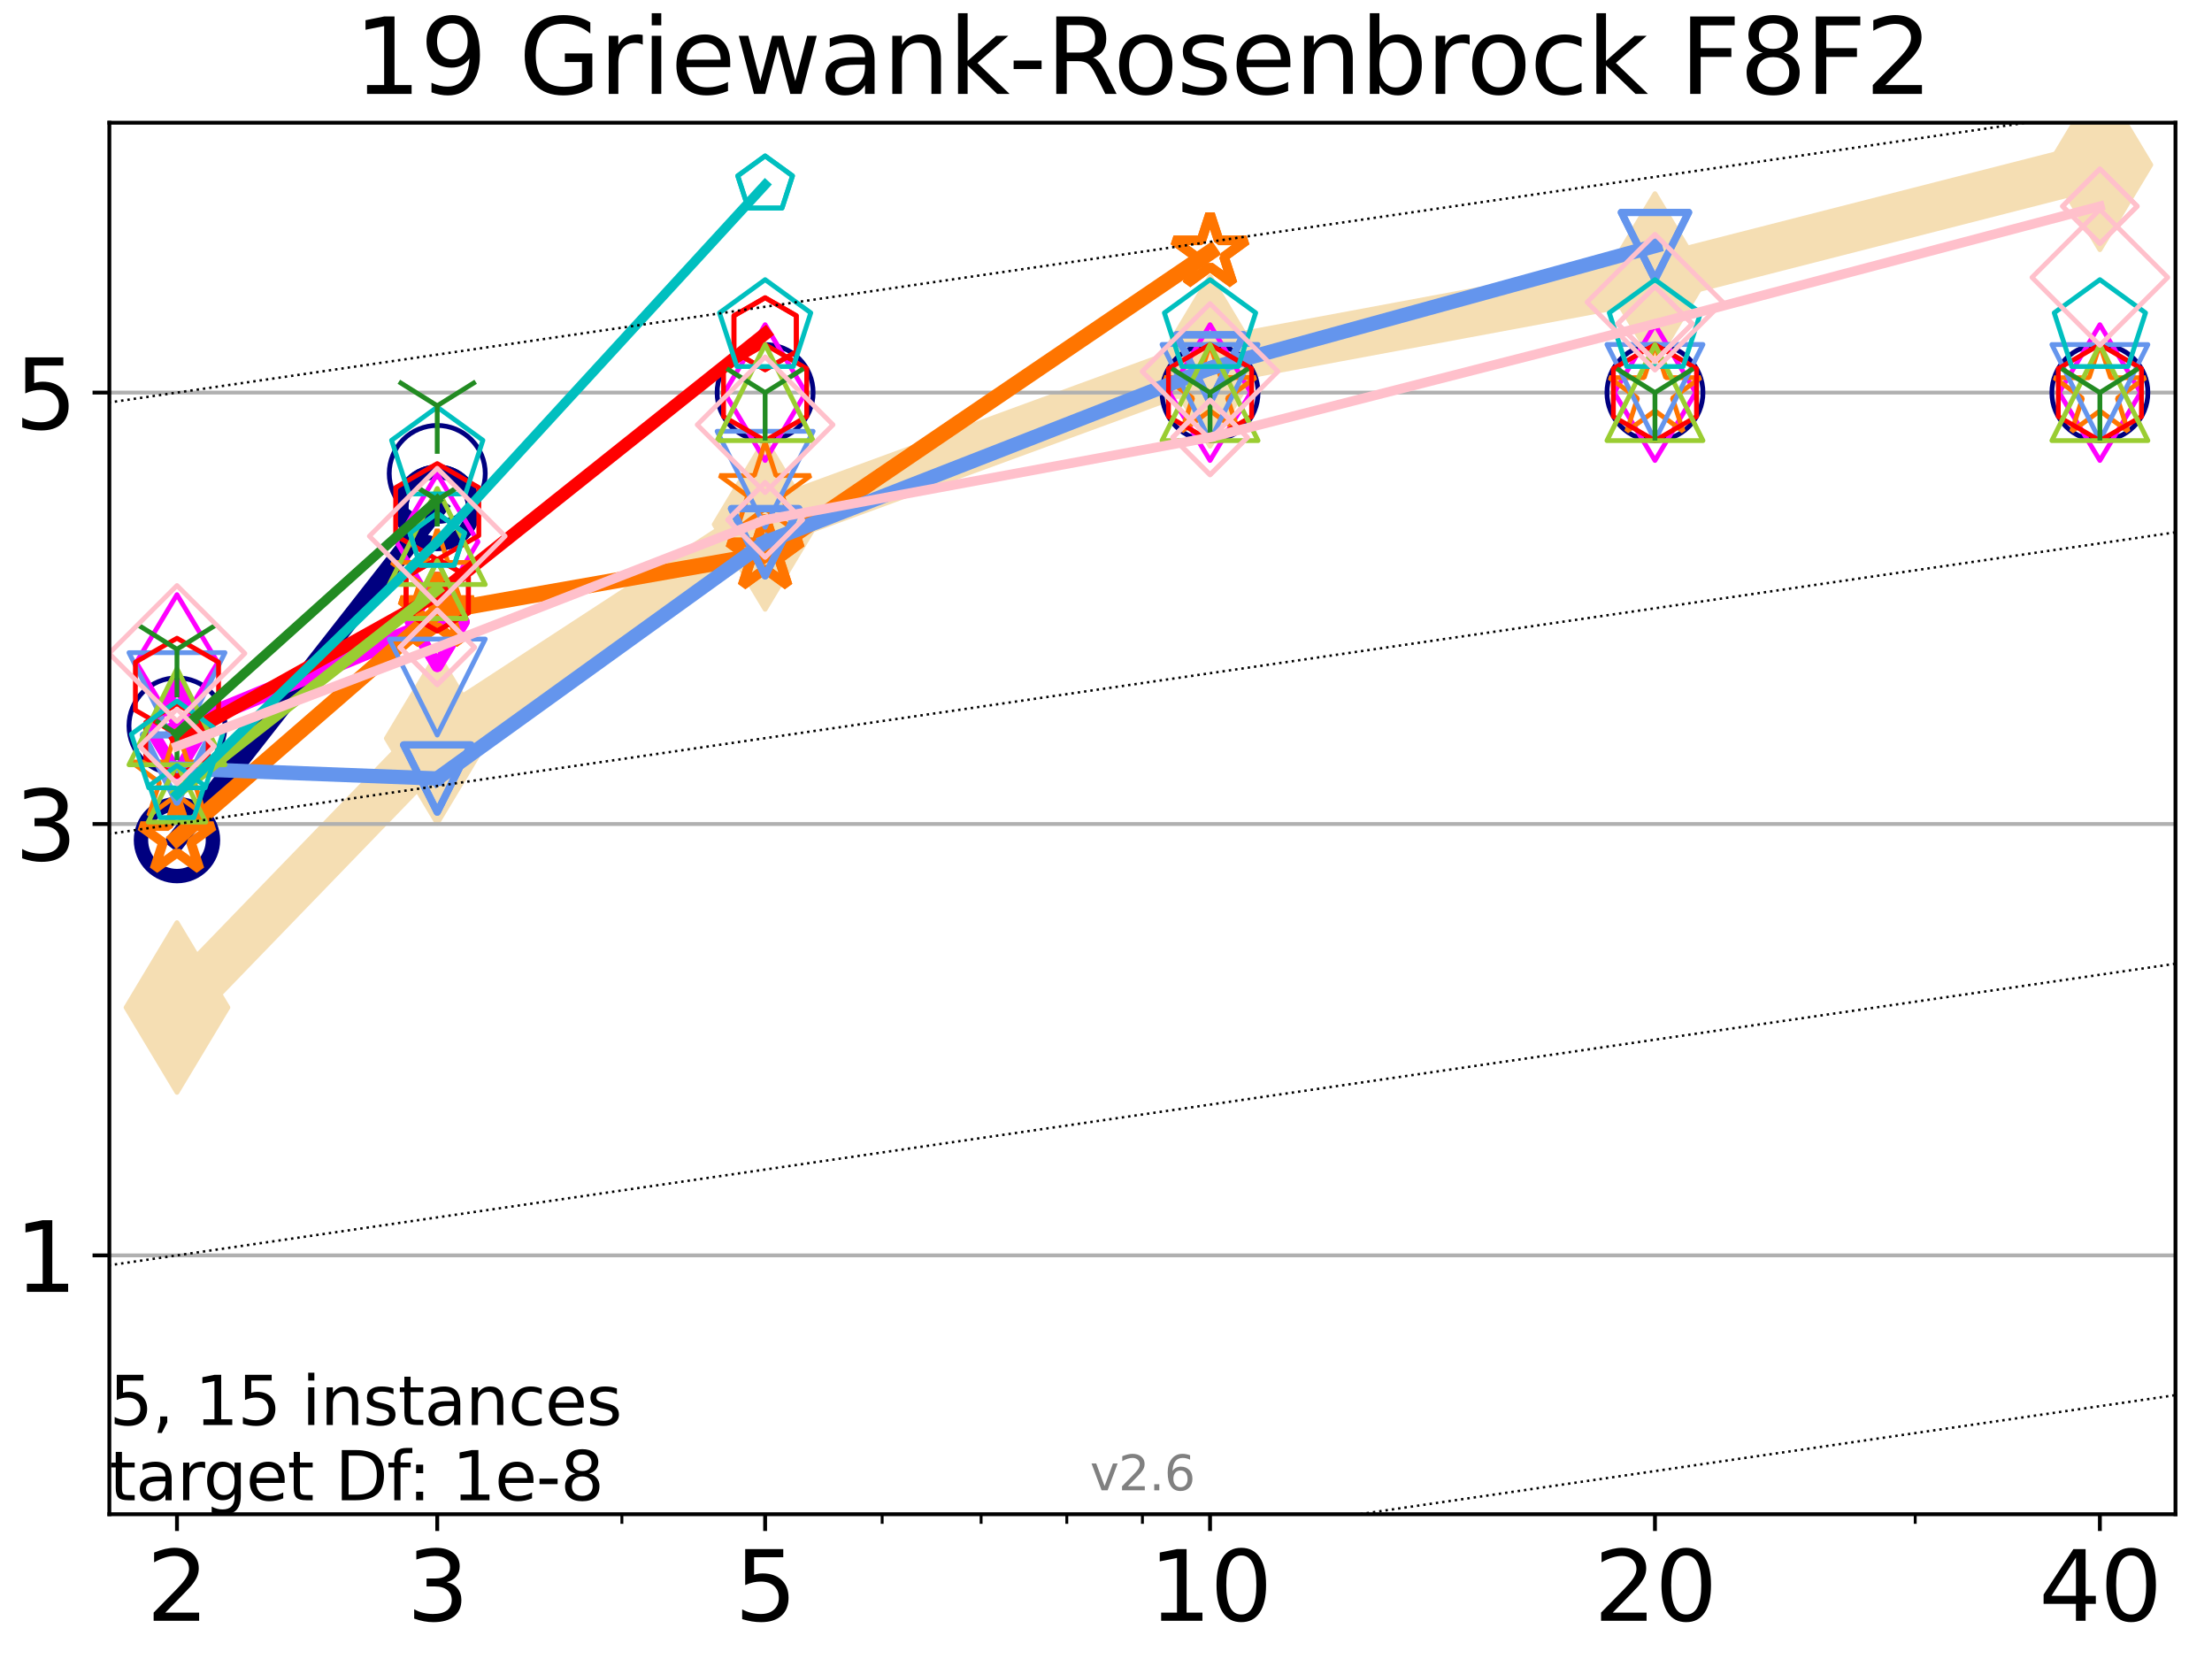 <?xml version="1.0" encoding="utf-8" standalone="no"?>
<!DOCTYPE svg PUBLIC "-//W3C//DTD SVG 1.1//EN"
  "http://www.w3.org/Graphics/SVG/1.1/DTD/svg11.dtd">
<svg xmlns:xlink="http://www.w3.org/1999/xlink" width="460.8pt" height="345.6pt" viewBox="0 0 460.8 345.6" xmlns="http://www.w3.org/2000/svg" version="1.1">
 <defs>
  <style type="text/css">*{stroke-linejoin: round; stroke-linecap: butt}</style>
 </defs>
 <g id="figure_1">
  <g id="patch_1">
   <path d="M 0 345.6 
L 460.8 345.6 
L 460.8 0 
L 0 0 
z
" style="fill: #ffffff"/>
  </g>
  <g id="axes_1">
   <g id="patch_2">
    <path d="M 22.78 315.44 
L 453.192 315.44 
L 453.192 25.56 
L 22.78 25.56 
z
" style="fill: #ffffff"/>
   </g>
   <g id="line2d_1">
    <path d="M 36.868 209.881 
L 91.085 153.818 
L 159.39 109.247 
L 252.074 75.277 
L 344.758 58.025 
L 437.443 34.337 
" clip-path="url(#pf0c34326bb)" style="fill: none; stroke: #f5deb3; stroke-width: 10; stroke-linecap: square"/>
    <defs>
     <path id="mc524fc79ed" d="M -0 17.678 
L 10.607 0 
L 0 -17.678 
L -10.607 -0 
z
" style="stroke: #f5deb3; stroke-linejoin: miter"/>
    </defs>
    <g clip-path="url(#pf0c34326bb)">
     <use xlink:href="#mc524fc79ed" x="36.868" y="209.881" style="fill: #f5deb3; stroke: #f5deb3; stroke-linejoin: miter"/>
     <use xlink:href="#mc524fc79ed" x="91.085" y="153.818" style="fill: #f5deb3; stroke: #f5deb3; stroke-linejoin: miter"/>
     <use xlink:href="#mc524fc79ed" x="159.39" y="109.247" style="fill: #f5deb3; stroke: #f5deb3; stroke-linejoin: miter"/>
     <use xlink:href="#mc524fc79ed" x="252.074" y="75.277" style="fill: #f5deb3; stroke: #f5deb3; stroke-linejoin: miter"/>
     <use xlink:href="#mc524fc79ed" x="344.758" y="58.025" style="fill: #f5deb3; stroke: #f5deb3; stroke-linejoin: miter"/>
     <use xlink:href="#mc524fc79ed" x="437.443" y="34.337" style="fill: #f5deb3; stroke: #f5deb3; stroke-linejoin: miter"/>
    </g>
   </g>
   <g id="matplotlib.axis_1">
    <g id="xtick_1">
     <g id="line2d_2">
      <defs>
       <path id="mc87e1b5784" d="M 0 0 
L 0 3.5 
" style="stroke: #000000; stroke-width: 0.8"/>
      </defs>
      <g>
       <use xlink:href="#mc87e1b5784" x="36.868" y="315.44" style="stroke: #000000; stroke-width: 0.8"/>
      </g>
     </g>
     <g id="text_1">
      <!-- 2 -->
      <g transform="translate(30.506 337.637)scale(0.2 -0.2)">
       <defs>
        <path id="DejaVuSans-32" d="M 1228 531 
L 3431 531 
L 3431 0 
L 469 0 
L 469 531 
Q 828 903 1448 1529 
Q 2069 2156 2228 2338 
Q 2531 2678 2651 2914 
Q 2772 3150 2772 3378 
Q 2772 3750 2511 3984 
Q 2250 4219 1831 4219 
Q 1534 4219 1204 4116 
Q 875 4013 500 3803 
L 500 4441 
Q 881 4594 1212 4672 
Q 1544 4750 1819 4750 
Q 2544 4750 2975 4387 
Q 3406 4025 3406 3419 
Q 3406 3131 3298 2873 
Q 3191 2616 2906 2266 
Q 2828 2175 2409 1742 
Q 1991 1309 1228 531 
z
" transform="scale(0.016)"/>
       </defs>
       <use xlink:href="#DejaVuSans-32"/>
      </g>
     </g>
    </g>
    <g id="xtick_2">
     <g id="line2d_3">
      <g>
       <use xlink:href="#mc87e1b5784" x="91.085" y="315.44" style="stroke: #000000; stroke-width: 0.8"/>
      </g>
     </g>
     <g id="text_2">
      <!-- 3 -->
      <g transform="translate(84.723 337.637)scale(0.2 -0.2)">
       <defs>
        <path id="DejaVuSans-33" d="M 2597 2516 
Q 3050 2419 3304 2112 
Q 3559 1806 3559 1356 
Q 3559 666 3084 287 
Q 2609 -91 1734 -91 
Q 1441 -91 1130 -33 
Q 819 25 488 141 
L 488 750 
Q 750 597 1062 519 
Q 1375 441 1716 441 
Q 2309 441 2620 675 
Q 2931 909 2931 1356 
Q 2931 1769 2642 2001 
Q 2353 2234 1838 2234 
L 1294 2234 
L 1294 2753 
L 1863 2753 
Q 2328 2753 2575 2939 
Q 2822 3125 2822 3475 
Q 2822 3834 2567 4026 
Q 2313 4219 1838 4219 
Q 1578 4219 1281 4162 
Q 984 4106 628 3988 
L 628 4550 
Q 988 4650 1302 4700 
Q 1616 4750 1894 4750 
Q 2613 4750 3031 4423 
Q 3450 4097 3450 3541 
Q 3450 3153 3228 2886 
Q 3006 2619 2597 2516 
z
" transform="scale(0.016)"/>
       </defs>
       <use xlink:href="#DejaVuSans-33"/>
      </g>
     </g>
    </g>
    <g id="xtick_3">
     <g id="line2d_4">
      <g>
       <use xlink:href="#mc87e1b5784" x="159.39" y="315.44" style="stroke: #000000; stroke-width: 0.8"/>
      </g>
     </g>
     <g id="text_3">
      <!-- 5 -->
      <g transform="translate(153.028 337.637)scale(0.2 -0.2)">
       <defs>
        <path id="DejaVuSans-35" d="M 691 4666 
L 3169 4666 
L 3169 4134 
L 1269 4134 
L 1269 2991 
Q 1406 3038 1543 3061 
Q 1681 3084 1819 3084 
Q 2600 3084 3056 2656 
Q 3513 2228 3513 1497 
Q 3513 744 3044 326 
Q 2575 -91 1722 -91 
Q 1428 -91 1123 -41 
Q 819 9 494 109 
L 494 744 
Q 775 591 1075 516 
Q 1375 441 1709 441 
Q 2250 441 2565 725 
Q 2881 1009 2881 1497 
Q 2881 1984 2565 2268 
Q 2250 2553 1709 2553 
Q 1456 2553 1204 2497 
Q 953 2441 691 2322 
L 691 4666 
z
" transform="scale(0.016)"/>
       </defs>
       <use xlink:href="#DejaVuSans-35"/>
      </g>
     </g>
    </g>
    <g id="xtick_4">
     <g id="line2d_5">
      <g>
       <use xlink:href="#mc87e1b5784" x="252.074" y="315.44" style="stroke: #000000; stroke-width: 0.8"/>
      </g>
     </g>
     <g id="text_4">
      <!-- 10 -->
      <g transform="translate(239.349 337.637)scale(0.2 -0.2)">
       <defs>
        <path id="DejaVuSans-31" d="M 794 531 
L 1825 531 
L 1825 4091 
L 703 3866 
L 703 4441 
L 1819 4666 
L 2450 4666 
L 2450 531 
L 3481 531 
L 3481 0 
L 794 0 
L 794 531 
z
" transform="scale(0.016)"/>
        <path id="DejaVuSans-30" d="M 2034 4250 
Q 1547 4250 1301 3770 
Q 1056 3291 1056 2328 
Q 1056 1369 1301 889 
Q 1547 409 2034 409 
Q 2525 409 2770 889 
Q 3016 1369 3016 2328 
Q 3016 3291 2770 3770 
Q 2525 4250 2034 4250 
z
M 2034 4750 
Q 2819 4750 3233 4129 
Q 3647 3509 3647 2328 
Q 3647 1150 3233 529 
Q 2819 -91 2034 -91 
Q 1250 -91 836 529 
Q 422 1150 422 2328 
Q 422 3509 836 4129 
Q 1250 4750 2034 4750 
z
" transform="scale(0.016)"/>
       </defs>
       <use xlink:href="#DejaVuSans-31"/>
       <use xlink:href="#DejaVuSans-30" x="63.623"/>
      </g>
     </g>
    </g>
    <g id="xtick_5">
     <g id="line2d_6">
      <g>
       <use xlink:href="#mc87e1b5784" x="344.758" y="315.44" style="stroke: #000000; stroke-width: 0.8"/>
      </g>
     </g>
     <g id="text_5">
      <!-- 20 -->
      <g transform="translate(332.033 337.637)scale(0.2 -0.2)">
       <use xlink:href="#DejaVuSans-32"/>
       <use xlink:href="#DejaVuSans-30" x="63.623"/>
      </g>
     </g>
    </g>
    <g id="xtick_6">
     <g id="line2d_7">
      <g>
       <use xlink:href="#mc87e1b5784" x="437.443" y="315.44" style="stroke: #000000; stroke-width: 0.8"/>
      </g>
     </g>
     <g id="text_6">
      <!-- 40 -->
      <g transform="translate(424.718 337.637)scale(0.2 -0.2)">
       <defs>
        <path id="DejaVuSans-34" d="M 2419 4116 
L 825 1625 
L 2419 1625 
L 2419 4116 
z
M 2253 4666 
L 3047 4666 
L 3047 1625 
L 3713 1625 
L 3713 1100 
L 3047 1100 
L 3047 0 
L 2419 0 
L 2419 1100 
L 313 1100 
L 313 1709 
L 2253 4666 
z
" transform="scale(0.016)"/>
       </defs>
       <use xlink:href="#DejaVuSans-34"/>
       <use xlink:href="#DejaVuSans-30" x="63.623"/>
      </g>
     </g>
    </g>
    <g id="xtick_7">
     <g id="line2d_8">
      <defs>
       <path id="m3a21b6b5da" d="M 0 0 
L 0 2 
" style="stroke: #000000; stroke-width: 0.6"/>
      </defs>
      <g>
       <use xlink:href="#m3a21b6b5da" x="129.552" y="315.44" style="stroke: #000000; stroke-width: 0.6"/>
      </g>
     </g>
    </g>
    <g id="xtick_8">
     <g id="line2d_9">
      <g>
       <use xlink:href="#m3a21b6b5da" x="183.769" y="315.44" style="stroke: #000000; stroke-width: 0.6"/>
      </g>
     </g>
    </g>
    <g id="xtick_9">
     <g id="line2d_10">
      <g>
       <use xlink:href="#m3a21b6b5da" x="204.381" y="315.44" style="stroke: #000000; stroke-width: 0.6"/>
      </g>
     </g>
    </g>
    <g id="xtick_10">
     <g id="line2d_11">
      <g>
       <use xlink:href="#m3a21b6b5da" x="222.237" y="315.44" style="stroke: #000000; stroke-width: 0.6"/>
      </g>
     </g>
    </g>
    <g id="xtick_11">
     <g id="line2d_12">
      <g>
       <use xlink:href="#m3a21b6b5da" x="237.986" y="315.44" style="stroke: #000000; stroke-width: 0.6"/>
      </g>
     </g>
    </g>
    <g id="xtick_12">
     <g id="line2d_13">
      <g>
       <use xlink:href="#m3a21b6b5da" x="398.975" y="315.44" style="stroke: #000000; stroke-width: 0.6"/>
      </g>
     </g>
    </g>
   </g>
   <g id="matplotlib.axis_2">
    <g id="ytick_1">
     <g id="line2d_14">
      <path d="M 22.78 261.519 
L 453.192 261.519 
" clip-path="url(#pf0c34326bb)" style="fill: none; stroke: #b0b0b0; stroke-width: 0.8; stroke-linecap: square"/>
     </g>
     <g id="line2d_15">
      <defs>
       <path id="ma192e1b8b5" d="M 0 0 
L -3.5 0 
" style="stroke: #000000; stroke-width: 0.8"/>
      </defs>
      <g>
       <use xlink:href="#ma192e1b8b5" x="22.78" y="261.519" style="stroke: #000000; stroke-width: 0.8"/>
      </g>
     </g>
     <g id="text_7">
      <!-- 1 -->
      <g transform="translate(3.055 269.118)scale(0.2 -0.2)">
       <use xlink:href="#DejaVuSans-31"/>
      </g>
     </g>
    </g>
    <g id="ytick_2">
     <g id="line2d_16">
      <path d="M 22.78 171.652 
L 453.192 171.652 
" clip-path="url(#pf0c34326bb)" style="fill: none; stroke: #b0b0b0; stroke-width: 0.8; stroke-linecap: square"/>
     </g>
     <g id="line2d_17">
      <g>
       <use xlink:href="#ma192e1b8b5" x="22.78" y="171.652" style="stroke: #000000; stroke-width: 0.8"/>
      </g>
     </g>
     <g id="text_8">
      <!-- 3 -->
      <g transform="translate(3.055 179.25)scale(0.2 -0.2)">
       <use xlink:href="#DejaVuSans-33"/>
      </g>
     </g>
    </g>
    <g id="ytick_3">
     <g id="line2d_18">
      <path d="M 22.78 81.784 
L 453.192 81.784 
" clip-path="url(#pf0c34326bb)" style="fill: none; stroke: #b0b0b0; stroke-width: 0.8; stroke-linecap: square"/>
     </g>
     <g id="line2d_19">
      <g>
       <use xlink:href="#ma192e1b8b5" x="22.78" y="81.784" style="stroke: #000000; stroke-width: 0.8"/>
      </g>
     </g>
     <g id="text_9">
      <!-- 5 -->
      <g transform="translate(3.055 89.383)scale(0.2 -0.2)">
       <use xlink:href="#DejaVuSans-35"/>
      </g>
     </g>
    </g>
   </g>
   <g id="line2d_20">
    <path d="M 36.868 175.006 
L 91.085 105.778 
" clip-path="url(#pf0c34326bb)" style="fill: none; stroke: #000080; stroke-width: 4; stroke-linecap: square"/>
    <defs>
     <path id="m06cb95d52f" d="M 0 7.5 
C 1.989 7.5 3.897 6.71 5.303 5.303 
C 6.71 3.897 7.5 1.989 7.5 0 
C 7.5 -1.989 6.71 -3.897 5.303 -5.303 
C 3.897 -6.71 1.989 -7.5 0 -7.5 
C -1.989 -7.5 -3.897 -6.71 -5.303 -5.303 
C -6.71 -3.897 -7.5 -1.989 -7.5 0 
C -7.5 1.989 -6.71 3.897 -5.303 5.303 
C -3.897 6.71 -1.989 7.5 0 7.5 
z
" style="stroke: #000080; stroke-width: 3"/>
    </defs>
    <g clip-path="url(#pf0c34326bb)">
     <use xlink:href="#m06cb95d52f" x="36.868" y="175.006" style="fill-opacity: 0; stroke: #000080; stroke-width: 3"/>
     <use xlink:href="#m06cb95d52f" x="91.085" y="105.778" style="fill-opacity: 0; stroke: #000080; stroke-width: 3"/>
    </g>
   </g>
   <g id="line2d_21">
    <path d="M 91.085 105.778 
" clip-path="url(#pf0c34326bb)" style="fill: none; stroke: #000080; stroke-width: 4; stroke-linecap: square"/>
    <g clip-path="url(#pf0c34326bb)">
     <use xlink:href="#m06cb95d52f" x="91.085" y="105.778" style="fill-opacity: 0; stroke: #000080; stroke-width: 3"/>
    </g>
   </g>
   <g id="line2d_22"/>
   <g id="line2d_23">
    <defs>
     <path id="m3fd781448e" d="M 0 10 
C 2.652 10 5.196 8.946 7.071 7.071 
C 8.946 5.196 10 2.652 10 0 
C 10 -2.652 8.946 -5.196 7.071 -7.071 
C 5.196 -8.946 2.652 -10 0 -10 
C -2.652 -10 -5.196 -8.946 -7.071 -7.071 
C -8.946 -5.196 -10 -2.652 -10 0 
C -10 2.652 -8.946 5.196 -7.071 7.071 
C -5.196 8.946 -2.652 10 0 10 
z
" style="stroke: #000080"/>
    </defs>
    <g clip-path="url(#pf0c34326bb)">
     <use xlink:href="#m3fd781448e" x="36.868" y="151.214" style="fill-opacity: 0; stroke: #000080"/>
     <use xlink:href="#m3fd781448e" x="91.085" y="98.628" style="fill-opacity: 0; stroke: #000080"/>
     <use xlink:href="#m3fd781448e" x="159.39" y="81.784" style="fill-opacity: 0; stroke: #000080"/>
     <use xlink:href="#m3fd781448e" x="252.074" y="81.784" style="fill-opacity: 0; stroke: #000080"/>
     <use xlink:href="#m3fd781448e" x="344.758" y="81.784" style="fill-opacity: 0; stroke: #000080"/>
     <use xlink:href="#m3fd781448e" x="437.443" y="81.784" style="fill-opacity: 0; stroke: #000080"/>
    </g>
   </g>
   <g id="line2d_24">
    <path d="M 36.868 151.902 
L 91.085 129.546 
" clip-path="url(#pf0c34326bb)" style="fill: none; stroke: #ff00ff; stroke-width: 3.667; stroke-linecap: square"/>
    <defs>
     <path id="m0c01e75a74" d="M -0 9.192 
L 5.515 0 
L 0 -9.192 
L -5.515 -0 
z
" style="stroke: #ff00ff; stroke-width: 2.5; stroke-linejoin: miter"/>
    </defs>
    <g clip-path="url(#pf0c34326bb)">
     <use xlink:href="#m0c01e75a74" x="36.868" y="151.902" style="fill-opacity: 0; stroke: #ff00ff; stroke-width: 2.5; stroke-linejoin: miter"/>
     <use xlink:href="#m0c01e75a74" x="91.085" y="129.546" style="fill-opacity: 0; stroke: #ff00ff; stroke-width: 2.5; stroke-linejoin: miter"/>
    </g>
   </g>
   <g id="line2d_25">
    <path d="M 91.085 129.546 
" clip-path="url(#pf0c34326bb)" style="fill: none; stroke: #ff00ff; stroke-width: 3.667; stroke-linecap: square"/>
    <g clip-path="url(#pf0c34326bb)">
     <use xlink:href="#m0c01e75a74" x="91.085" y="129.546" style="fill-opacity: 0; stroke: #ff00ff; stroke-width: 2.5; stroke-linejoin: miter"/>
    </g>
   </g>
   <g id="line2d_26"/>
   <g id="line2d_27">
    <defs>
     <path id="mf7ca10423f" d="M -0 14.142 
L 8.485 0 
L -0 -14.142 
L -8.485 -0 
z
" style="stroke: #ff00ff; stroke-linejoin: miter"/>
    </defs>
    <g clip-path="url(#pf0c34326bb)">
     <use xlink:href="#mf7ca10423f" x="36.868" y="138.016" style="fill-opacity: 0; stroke: #ff00ff; stroke-linejoin: miter"/>
     <use xlink:href="#mf7ca10423f" x="91.085" y="112.879" style="fill-opacity: 0; stroke: #ff00ff; stroke-linejoin: miter"/>
     <use xlink:href="#mf7ca10423f" x="159.39" y="81.784" style="fill-opacity: 0; stroke: #ff00ff; stroke-linejoin: miter"/>
     <use xlink:href="#mf7ca10423f" x="252.074" y="81.784" style="fill-opacity: 0; stroke: #ff00ff; stroke-linejoin: miter"/>
     <use xlink:href="#mf7ca10423f" x="344.758" y="81.784" style="fill-opacity: 0; stroke: #ff00ff; stroke-linejoin: miter"/>
     <use xlink:href="#mf7ca10423f" x="437.443" y="81.784" style="fill-opacity: 0; stroke: #ff00ff; stroke-linejoin: miter"/>
    </g>
   </g>
   <g id="line2d_28">
    <path d="M 36.868 174.563 
L 91.085 127.484 
" clip-path="url(#pf0c34326bb)" style="fill: none; stroke: #ff7500; stroke-width: 3.333; stroke-linecap: square"/>
    <defs>
     <path id="m3510d7016a" d="M 0 -8 
L -1.796 -2.472 
L -7.608 -2.472 
L -2.906 0.944 
L -4.702 6.472 
L -0 3.056 
L 4.702 6.472 
L 2.906 0.944 
L 7.608 -2.472 
L 1.796 -2.472 
z
" style="stroke: #ff7500; stroke-width: 2; stroke-linejoin: bevel"/>
    </defs>
    <g clip-path="url(#pf0c34326bb)">
     <use xlink:href="#m3510d7016a" x="36.868" y="174.563" style="fill-opacity: 0; stroke: #ff7500; stroke-width: 2; stroke-linejoin: bevel"/>
     <use xlink:href="#m3510d7016a" x="91.085" y="127.484" style="fill-opacity: 0; stroke: #ff7500; stroke-width: 2; stroke-linejoin: bevel"/>
    </g>
   </g>
   <g id="line2d_29">
    <path d="M 91.085 127.484 
L 159.39 115.464 
" clip-path="url(#pf0c34326bb)" style="fill: none; stroke: #ff7500; stroke-width: 3.333; stroke-linecap: square"/>
    <g clip-path="url(#pf0c34326bb)">
     <use xlink:href="#m3510d7016a" x="91.085" y="127.484" style="fill-opacity: 0; stroke: #ff7500; stroke-width: 2; stroke-linejoin: bevel"/>
     <use xlink:href="#m3510d7016a" x="159.39" y="115.464" style="fill-opacity: 0; stroke: #ff7500; stroke-width: 2; stroke-linejoin: bevel"/>
    </g>
   </g>
   <g id="line2d_30">
    <path d="M 159.39 115.464 
L 252.074 52.545 
" clip-path="url(#pf0c34326bb)" style="fill: none; stroke: #ff7500; stroke-width: 3.333; stroke-linecap: square"/>
    <g clip-path="url(#pf0c34326bb)">
     <use xlink:href="#m3510d7016a" x="159.39" y="115.464" style="fill-opacity: 0; stroke: #ff7500; stroke-width: 2; stroke-linejoin: bevel"/>
     <use xlink:href="#m3510d7016a" x="252.074" y="52.545" style="fill-opacity: 0; stroke: #ff7500; stroke-width: 2; stroke-linejoin: bevel"/>
    </g>
   </g>
   <g id="line2d_31">
    <path d="M 252.074 52.545 
" clip-path="url(#pf0c34326bb)" style="fill: none; stroke: #ff7500; stroke-width: 3.333; stroke-linecap: square"/>
    <g clip-path="url(#pf0c34326bb)">
     <use xlink:href="#m3510d7016a" x="252.074" y="52.545" style="fill-opacity: 0; stroke: #ff7500; stroke-width: 2; stroke-linejoin: bevel"/>
    </g>
   </g>
   <g id="line2d_32"/>
   <g id="line2d_33">
    <defs>
     <path id="m6a7fa3648f" d="M 0 -10 
L -2.245 -3.09 
L -9.511 -3.09 
L -3.633 1.18 
L -5.878 8.09 
L -0 3.82 
L 5.878 8.09 
L 3.633 1.18 
L 9.511 -3.09 
L 2.245 -3.09 
z
" style="stroke: #ff7500; stroke-linejoin: bevel"/>
    </defs>
    <g clip-path="url(#pf0c34326bb)">
     <use xlink:href="#m6a7fa3648f" x="36.868" y="161.826" style="fill-opacity: 0; stroke: #ff7500; stroke-linejoin: bevel"/>
     <use xlink:href="#m6a7fa3648f" x="91.085" y="120.266" style="fill-opacity: 0; stroke: #ff7500; stroke-linejoin: bevel"/>
     <use xlink:href="#m6a7fa3648f" x="159.39" y="102.152" style="fill-opacity: 0; stroke: #ff7500; stroke-linejoin: bevel"/>
     <use xlink:href="#m6a7fa3648f" x="252.074" y="81.733" style="fill-opacity: 0; stroke: #ff7500; stroke-linejoin: bevel"/>
     <use xlink:href="#m6a7fa3648f" x="344.758" y="81.764" style="fill-opacity: 0; stroke: #ff7500; stroke-linejoin: bevel"/>
     <use xlink:href="#m6a7fa3648f" x="437.443" y="81.776" style="fill-opacity: 0; stroke: #ff7500; stroke-linejoin: bevel"/>
    </g>
   </g>
   <g id="line2d_34">
    <path d="M 36.868 160.099 
L 91.085 162.179 
" clip-path="url(#pf0c34326bb)" style="fill: none; stroke: #6495ed; stroke-width: 3; stroke-linecap: square"/>
    <defs>
     <path id="mb9d1b45ea6" d="M -0 7 
L 7 -7 
L -7 -7 
z
" style="stroke: #6495ed; stroke-width: 1.5; stroke-linejoin: miter"/>
    </defs>
    <g clip-path="url(#pf0c34326bb)">
     <use xlink:href="#mb9d1b45ea6" x="36.868" y="160.099" style="fill-opacity: 0; stroke: #6495ed; stroke-width: 1.5; stroke-linejoin: miter"/>
     <use xlink:href="#mb9d1b45ea6" x="91.085" y="162.179" style="fill-opacity: 0; stroke: #6495ed; stroke-width: 1.5; stroke-linejoin: miter"/>
    </g>
   </g>
   <g id="line2d_35">
    <path d="M 91.085 162.179 
L 159.39 112.956 
" clip-path="url(#pf0c34326bb)" style="fill: none; stroke: #6495ed; stroke-width: 3; stroke-linecap: square"/>
    <g clip-path="url(#pf0c34326bb)">
     <use xlink:href="#mb9d1b45ea6" x="91.085" y="162.179" style="fill-opacity: 0; stroke: #6495ed; stroke-width: 1.5; stroke-linejoin: miter"/>
     <use xlink:href="#mb9d1b45ea6" x="159.39" y="112.956" style="fill-opacity: 0; stroke: #6495ed; stroke-width: 1.5; stroke-linejoin: miter"/>
    </g>
   </g>
   <g id="line2d_36">
    <path d="M 159.39 112.956 
L 252.074 76.742 
" clip-path="url(#pf0c34326bb)" style="fill: none; stroke: #6495ed; stroke-width: 3; stroke-linecap: square"/>
    <g clip-path="url(#pf0c34326bb)">
     <use xlink:href="#mb9d1b45ea6" x="159.39" y="112.956" style="fill-opacity: 0; stroke: #6495ed; stroke-width: 1.5; stroke-linejoin: miter"/>
     <use xlink:href="#mb9d1b45ea6" x="252.074" y="76.742" style="fill-opacity: 0; stroke: #6495ed; stroke-width: 1.5; stroke-linejoin: miter"/>
    </g>
   </g>
   <g id="line2d_37">
    <path d="M 252.074 76.742 
L 344.758 51.245 
" clip-path="url(#pf0c34326bb)" style="fill: none; stroke: #6495ed; stroke-width: 3; stroke-linecap: square"/>
    <g clip-path="url(#pf0c34326bb)">
     <use xlink:href="#mb9d1b45ea6" x="252.074" y="76.742" style="fill-opacity: 0; stroke: #6495ed; stroke-width: 1.5; stroke-linejoin: miter"/>
     <use xlink:href="#mb9d1b45ea6" x="344.758" y="51.245" style="fill-opacity: 0; stroke: #6495ed; stroke-width: 1.5; stroke-linejoin: miter"/>
    </g>
   </g>
   <g id="line2d_38">
    <path d="M 344.758 51.245 
" clip-path="url(#pf0c34326bb)" style="fill: none; stroke: #6495ed; stroke-width: 3; stroke-linecap: square"/>
    <g clip-path="url(#pf0c34326bb)">
     <use xlink:href="#mb9d1b45ea6" x="344.758" y="51.245" style="fill-opacity: 0; stroke: #6495ed; stroke-width: 1.5; stroke-linejoin: miter"/>
    </g>
   </g>
   <g id="line2d_39"/>
   <g id="line2d_40">
    <defs>
     <path id="me3f19fe49e" d="M -0 10 
L 10 -10 
L -10 -10 
z
" style="stroke: #6495ed; stroke-linejoin: miter"/>
    </defs>
    <g clip-path="url(#pf0c34326bb)">
     <use xlink:href="#me3f19fe49e" x="36.868" y="145.96" style="fill-opacity: 0; stroke: #6495ed; stroke-linejoin: miter"/>
     <use xlink:href="#me3f19fe49e" x="91.085" y="143.13" style="fill-opacity: 0; stroke: #6495ed; stroke-linejoin: miter"/>
     <use xlink:href="#me3f19fe49e" x="159.39" y="99.842" style="fill-opacity: 0; stroke: #6495ed; stroke-linejoin: miter"/>
     <use xlink:href="#me3f19fe49e" x="252.074" y="81.762" style="fill-opacity: 0; stroke: #6495ed; stroke-linejoin: miter"/>
     <use xlink:href="#me3f19fe49e" x="344.758" y="81.764" style="fill-opacity: 0; stroke: #6495ed; stroke-linejoin: miter"/>
     <use xlink:href="#me3f19fe49e" x="437.443" y="81.781" style="fill-opacity: 0; stroke: #6495ed; stroke-linejoin: miter"/>
    </g>
   </g>
   <g id="line2d_41">
    <path d="M 36.868 154.207 
L 91.085 123.939 
" clip-path="url(#pf0c34326bb)" style="fill: none; stroke: #ff0000; stroke-width: 2.667; stroke-linecap: square"/>
    <defs>
     <path id="m1952a9cbe4" d="M 0 -7.5 
L -6.495 -3.75 
L -6.495 3.75 
L -0 7.5 
L 6.495 3.75 
L 6.495 -3.75 
z
" style="stroke: #ff0000; stroke-linejoin: miter"/>
    </defs>
    <g clip-path="url(#pf0c34326bb)">
     <use xlink:href="#m1952a9cbe4" x="36.868" y="154.207" style="fill-opacity: 0; stroke: #ff0000; stroke-linejoin: miter"/>
     <use xlink:href="#m1952a9cbe4" x="91.085" y="123.939" style="fill-opacity: 0; stroke: #ff0000; stroke-linejoin: miter"/>
    </g>
   </g>
   <g id="line2d_42">
    <path d="M 91.085 123.939 
L 159.39 69.522 
" clip-path="url(#pf0c34326bb)" style="fill: none; stroke: #ff0000; stroke-width: 2.667; stroke-linecap: square"/>
    <g clip-path="url(#pf0c34326bb)">
     <use xlink:href="#m1952a9cbe4" x="91.085" y="123.939" style="fill-opacity: 0; stroke: #ff0000; stroke-linejoin: miter"/>
     <use xlink:href="#m1952a9cbe4" x="159.39" y="69.522" style="fill-opacity: 0; stroke: #ff0000; stroke-linejoin: miter"/>
    </g>
   </g>
   <g id="line2d_43">
    <path d="M 159.39 69.522 
" clip-path="url(#pf0c34326bb)" style="fill: none; stroke: #ff0000; stroke-width: 2.667; stroke-linecap: square"/>
    <g clip-path="url(#pf0c34326bb)">
     <use xlink:href="#m1952a9cbe4" x="159.39" y="69.522" style="fill-opacity: 0; stroke: #ff0000; stroke-linejoin: miter"/>
    </g>
   </g>
   <g id="line2d_44"/>
   <g id="line2d_45">
    <defs>
     <path id="m32d9d9321a" d="M 0 -10 
L -8.66 -5 
L -8.66 5 
L -0 10 
L 8.66 5 
L 8.66 -5 
z
" style="stroke: #ff0000; stroke-linejoin: miter"/>
    </defs>
    <g clip-path="url(#pf0c34326bb)">
     <use xlink:href="#m32d9d9321a" x="36.868" y="142.953" style="fill-opacity: 0; stroke: #ff0000; stroke-linejoin: miter"/>
     <use xlink:href="#m32d9d9321a" x="91.085" y="106.572" style="fill-opacity: 0; stroke: #ff0000; stroke-linejoin: miter"/>
     <use xlink:href="#m32d9d9321a" x="159.39" y="81.784" style="fill-opacity: 0; stroke: #ff0000; stroke-linejoin: miter"/>
     <use xlink:href="#m32d9d9321a" x="252.074" y="81.784" style="fill-opacity: 0; stroke: #ff0000; stroke-linejoin: miter"/>
     <use xlink:href="#m32d9d9321a" x="344.758" y="81.784" style="fill-opacity: 0; stroke: #ff0000; stroke-linejoin: miter"/>
     <use xlink:href="#m32d9d9321a" x="437.443" y="81.784" style="fill-opacity: 0; stroke: #ff0000; stroke-linejoin: miter"/>
    </g>
   </g>
   <g id="line2d_46">
    <path d="M 36.868 165.241 
L 91.085 122.844 
" clip-path="url(#pf0c34326bb)" style="fill: none; stroke: #9acd32; stroke-width: 2.333; stroke-linecap: square"/>
    <defs>
     <path id="mbad548b107" d="M 0 -6 
L -6 6 
L 6 6 
z
" style="stroke: #9acd32; stroke-linejoin: miter"/>
    </defs>
    <g clip-path="url(#pf0c34326bb)">
     <use xlink:href="#mbad548b107" x="36.868" y="165.241" style="fill-opacity: 0; stroke: #9acd32; stroke-linejoin: miter"/>
     <use xlink:href="#mbad548b107" x="91.085" y="122.844" style="fill-opacity: 0; stroke: #9acd32; stroke-linejoin: miter"/>
    </g>
   </g>
   <g id="line2d_47">
    <path d="M 91.085 122.844 
" clip-path="url(#pf0c34326bb)" style="fill: none; stroke: #9acd32; stroke-width: 2.333; stroke-linecap: square"/>
    <g clip-path="url(#pf0c34326bb)">
     <use xlink:href="#mbad548b107" x="91.085" y="122.844" style="fill-opacity: 0; stroke: #9acd32; stroke-linejoin: miter"/>
    </g>
   </g>
   <g id="line2d_48"/>
   <g id="line2d_49">
    <defs>
     <path id="m14637fa011" d="M 0 -10 
L -10 10 
L 10 10 
z
" style="stroke: #9acd32; stroke-linejoin: miter"/>
    </defs>
    <g clip-path="url(#pf0c34326bb)">
     <use xlink:href="#m14637fa011" x="36.868" y="149.314" style="fill-opacity: 0; stroke: #9acd32; stroke-linejoin: miter"/>
     <use xlink:href="#m14637fa011" x="91.085" y="111.759" style="fill-opacity: 0; stroke: #9acd32; stroke-linejoin: miter"/>
     <use xlink:href="#m14637fa011" x="159.39" y="81.784" style="fill-opacity: 0; stroke: #9acd32; stroke-linejoin: miter"/>
     <use xlink:href="#m14637fa011" x="252.074" y="81.784" style="fill-opacity: 0; stroke: #9acd32; stroke-linejoin: miter"/>
     <use xlink:href="#m14637fa011" x="344.758" y="81.784" style="fill-opacity: 0; stroke: #9acd32; stroke-linejoin: miter"/>
     <use xlink:href="#m14637fa011" x="437.443" y="81.784" style="fill-opacity: 0; stroke: #9acd32; stroke-linejoin: miter"/>
    </g>
   </g>
   <g id="line2d_50">
    <path d="M 36.868 165.46 
L 91.085 112.899 
" clip-path="url(#pf0c34326bb)" style="fill: none; stroke: #00bfbf; stroke-width: 2; stroke-linecap: square"/>
    <defs>
     <path id="m614753f8f2" d="M 0 -6 
L -5.706 -1.854 
L -3.527 4.854 
L 3.527 4.854 
L 5.706 -1.854 
z
" style="stroke: #00bfbf; stroke-linejoin: miter"/>
    </defs>
    <g clip-path="url(#pf0c34326bb)">
     <use xlink:href="#m614753f8f2" x="36.868" y="165.46" style="fill-opacity: 0; stroke: #00bfbf; stroke-linejoin: miter"/>
     <use xlink:href="#m614753f8f2" x="91.085" y="112.899" style="fill-opacity: 0; stroke: #00bfbf; stroke-linejoin: miter"/>
    </g>
   </g>
   <g id="line2d_51">
    <path d="M 91.085 112.899 
L 159.39 38.484 
" clip-path="url(#pf0c34326bb)" style="fill: none; stroke: #00bfbf; stroke-width: 2; stroke-linecap: square"/>
    <g clip-path="url(#pf0c34326bb)">
     <use xlink:href="#m614753f8f2" x="91.085" y="112.899" style="fill-opacity: 0; stroke: #00bfbf; stroke-linejoin: miter"/>
     <use xlink:href="#m614753f8f2" x="159.39" y="38.484" style="fill-opacity: 0; stroke: #00bfbf; stroke-linejoin: miter"/>
    </g>
   </g>
   <g id="line2d_52">
    <path d="M 159.39 38.484 
" clip-path="url(#pf0c34326bb)" style="fill: none; stroke: #00bfbf; stroke-width: 2; stroke-linecap: square"/>
    <g clip-path="url(#pf0c34326bb)">
     <use xlink:href="#m614753f8f2" x="159.39" y="38.484" style="fill-opacity: 0; stroke: #00bfbf; stroke-linejoin: miter"/>
    </g>
   </g>
   <g id="line2d_53"/>
   <g id="line2d_54">
    <defs>
     <path id="m5c557c1be6" d="M 0 -10 
L -9.511 -3.09 
L -5.878 8.09 
L 5.878 8.09 
L 9.511 -3.09 
z
" style="stroke: #00bfbf; stroke-linejoin: miter"/>
    </defs>
    <g clip-path="url(#pf0c34326bb)">
     <use xlink:href="#m5c557c1be6" x="36.868" y="156.023" style="fill-opacity: 0; stroke: #00bfbf; stroke-linejoin: miter"/>
     <use xlink:href="#m5c557c1be6" x="91.085" y="94.805" style="fill-opacity: 0; stroke: #00bfbf; stroke-linejoin: miter"/>
     <use xlink:href="#m5c557c1be6" x="159.39" y="68.258" style="fill-opacity: 0; stroke: #00bfbf; stroke-linejoin: miter"/>
     <use xlink:href="#m5c557c1be6" x="252.074" y="68.258" style="fill-opacity: 0; stroke: #00bfbf; stroke-linejoin: miter"/>
     <use xlink:href="#m5c557c1be6" x="344.758" y="68.258" style="fill-opacity: 0; stroke: #00bfbf; stroke-linejoin: miter"/>
     <use xlink:href="#m5c557c1be6" x="437.443" y="68.258" style="fill-opacity: 0; stroke: #00bfbf; stroke-linejoin: miter"/>
    </g>
   </g>
   <g id="line2d_55">
    <path d="M 36.868 152.863 
L 91.085 104.16 
" clip-path="url(#pf0c34326bb)" style="fill: none; stroke: #228b22; stroke-width: 2; stroke-linecap: square"/>
    <defs>
     <path id="md41085fa2d" d="M 0 0 
L 0 5.5 
M 0 0 
L 4.4 -2.75 
M 0 0 
L -4.4 -2.75 
" style="stroke: #228b22"/>
    </defs>
    <g clip-path="url(#pf0c34326bb)">
     <use xlink:href="#md41085fa2d" x="36.868" y="152.863" style="fill-opacity: 0; stroke: #228b22"/>
     <use xlink:href="#md41085fa2d" x="91.085" y="104.16" style="fill-opacity: 0; stroke: #228b22"/>
    </g>
   </g>
   <g id="line2d_56">
    <path d="M 91.085 104.16 
" clip-path="url(#pf0c34326bb)" style="fill: none; stroke: #228b22; stroke-width: 2; stroke-linecap: square"/>
    <g clip-path="url(#pf0c34326bb)">
     <use xlink:href="#md41085fa2d" x="91.085" y="104.16" style="fill-opacity: 0; stroke: #228b22"/>
    </g>
   </g>
   <g id="line2d_57"/>
   <g id="line2d_58">
    <defs>
     <path id="m7e869dcb43" d="M 0 0 
L 0 10 
M 0 0 
L 8 -5 
M 0 0 
L -8 -5 
" style="stroke: #228b22"/>
    </defs>
    <g clip-path="url(#pf0c34326bb)">
     <use xlink:href="#m7e869dcb43" x="36.868" y="135.254" style="fill-opacity: 0; stroke: #228b22"/>
     <use xlink:href="#m7e869dcb43" x="91.085" y="84.528" style="fill-opacity: 0; stroke: #228b22"/>
     <use xlink:href="#m7e869dcb43" x="159.39" y="81.784" style="fill-opacity: 0; stroke: #228b22"/>
     <use xlink:href="#m7e869dcb43" x="252.074" y="81.784" style="fill-opacity: 0; stroke: #228b22"/>
     <use xlink:href="#m7e869dcb43" x="344.758" y="81.784" style="fill-opacity: 0; stroke: #228b22"/>
     <use xlink:href="#m7e869dcb43" x="437.443" y="81.784" style="fill-opacity: 0; stroke: #228b22"/>
    </g>
   </g>
   <g id="line2d_59">
    <path d="M 36.868 155.477 
L 91.085 134.853 
" clip-path="url(#pf0c34326bb)" style="fill: none; stroke: #ffc0cb; stroke-width: 2; stroke-linecap: square"/>
    <defs>
     <path id="mcc348bff27" d="M -0 7.778 
L 7.778 0 
L 0 -7.778 
L -7.778 -0 
z
" style="stroke: #ffc0cb; stroke-linejoin: miter"/>
    </defs>
    <g clip-path="url(#pf0c34326bb)">
     <use xlink:href="#mcc348bff27" x="36.868" y="155.477" style="fill-opacity: 0; stroke: #ffc0cb; stroke-linejoin: miter"/>
     <use xlink:href="#mcc348bff27" x="91.085" y="134.853" style="fill-opacity: 0; stroke: #ffc0cb; stroke-linejoin: miter"/>
    </g>
   </g>
   <g id="line2d_60">
    <path d="M 91.085 134.853 
L 159.39 108.297 
" clip-path="url(#pf0c34326bb)" style="fill: none; stroke: #ffc0cb; stroke-width: 2; stroke-linecap: square"/>
    <g clip-path="url(#pf0c34326bb)">
     <use xlink:href="#mcc348bff27" x="91.085" y="134.853" style="fill-opacity: 0; stroke: #ffc0cb; stroke-linejoin: miter"/>
     <use xlink:href="#mcc348bff27" x="159.39" y="108.297" style="fill-opacity: 0; stroke: #ffc0cb; stroke-linejoin: miter"/>
    </g>
   </g>
   <g id="line2d_61">
    <path d="M 159.39 108.297 
L 252.074 91.128 
" clip-path="url(#pf0c34326bb)" style="fill: none; stroke: #ffc0cb; stroke-width: 2; stroke-linecap: square"/>
    <g clip-path="url(#pf0c34326bb)">
     <use xlink:href="#mcc348bff27" x="159.39" y="108.297" style="fill-opacity: 0; stroke: #ffc0cb; stroke-linejoin: miter"/>
     <use xlink:href="#mcc348bff27" x="252.074" y="91.128" style="fill-opacity: 0; stroke: #ffc0cb; stroke-linejoin: miter"/>
    </g>
   </g>
   <g id="line2d_62">
    <path d="M 252.074 91.128 
L 344.758 67.455 
" clip-path="url(#pf0c34326bb)" style="fill: none; stroke: #ffc0cb; stroke-width: 2; stroke-linecap: square"/>
    <g clip-path="url(#pf0c34326bb)">
     <use xlink:href="#mcc348bff27" x="252.074" y="91.128" style="fill-opacity: 0; stroke: #ffc0cb; stroke-linejoin: miter"/>
     <use xlink:href="#mcc348bff27" x="344.758" y="67.455" style="fill-opacity: 0; stroke: #ffc0cb; stroke-linejoin: miter"/>
    </g>
   </g>
   <g id="line2d_63">
    <path d="M 344.758 67.455 
L 437.443 42.967 
" clip-path="url(#pf0c34326bb)" style="fill: none; stroke: #ffc0cb; stroke-width: 2; stroke-linecap: square"/>
    <g clip-path="url(#pf0c34326bb)">
     <use xlink:href="#mcc348bff27" x="344.758" y="67.455" style="fill-opacity: 0; stroke: #ffc0cb; stroke-linejoin: miter"/>
     <use xlink:href="#mcc348bff27" x="437.443" y="42.967" style="fill-opacity: 0; stroke: #ffc0cb; stroke-linejoin: miter"/>
    </g>
   </g>
   <g id="line2d_64">
    <path d="M 437.443 42.967 
" clip-path="url(#pf0c34326bb)" style="fill: none; stroke: #ffc0cb; stroke-width: 2; stroke-linecap: square"/>
    <g clip-path="url(#pf0c34326bb)">
     <use xlink:href="#mcc348bff27" x="437.443" y="42.967" style="fill-opacity: 0; stroke: #ffc0cb; stroke-linejoin: miter"/>
    </g>
   </g>
   <g id="line2d_65"/>
   <g id="line2d_66">
    <defs>
     <path id="m3fa7fc7490" d="M -0 14.142 
L 14.142 0 
L 0 -14.142 
L -14.142 -0 
z
" style="stroke: #ffc0cb; stroke-linejoin: miter"/>
    </defs>
    <g clip-path="url(#pf0c34326bb)">
     <use xlink:href="#m3fa7fc7490" x="36.868" y="136.119" style="fill-opacity: 0; stroke: #ffc0cb; stroke-linejoin: miter"/>
     <use xlink:href="#m3fa7fc7490" x="91.085" y="111.692" style="fill-opacity: 0; stroke: #ffc0cb; stroke-linejoin: miter"/>
     <use xlink:href="#m3fa7fc7490" x="159.39" y="88.485" style="fill-opacity: 0; stroke: #ffc0cb; stroke-linejoin: miter"/>
     <use xlink:href="#m3fa7fc7490" x="252.074" y="77.382" style="fill-opacity: 0; stroke: #ffc0cb; stroke-linejoin: miter"/>
     <use xlink:href="#m3fa7fc7490" x="344.758" y="62.95" style="fill-opacity: 0; stroke: #ffc0cb; stroke-linejoin: miter"/>
     <use xlink:href="#m3fa7fc7490" x="437.443" y="57.792" style="fill-opacity: 0; stroke: #ffc0cb; stroke-linejoin: miter"/>
    </g>
   </g>
   <g id="line2d_67"/>
   <g id="line2d_68">
    <path d="M 69.669 346.6 
L 461.8 289.372 
" clip-path="url(#pf0c34326bb)" style="fill: none; stroke-dasharray: 0.5,0.825; stroke-dashoffset: 0; stroke: #000000; stroke-width: 0.5"/>
   </g>
   <g id="line2d_69">
    <path d="M -1 267.046 
L 461.8 199.505 
" clip-path="url(#pf0c34326bb)" style="fill: none; stroke-dasharray: 0.5,0.825; stroke-dashoffset: 0; stroke: #000000; stroke-width: 0.5"/>
   </g>
   <g id="line2d_70">
    <path d="M -1 177.178 
L 461.8 109.637 
" clip-path="url(#pf0c34326bb)" style="fill: none; stroke-dasharray: 0.5,0.825; stroke-dashoffset: 0; stroke: #000000; stroke-width: 0.5"/>
   </g>
   <g id="line2d_71">
    <path d="M -1 87.311 
L 461.8 19.769 
" clip-path="url(#pf0c34326bb)" style="fill: none; stroke-dasharray: 0.5,0.825; stroke-dashoffset: 0; stroke: #000000; stroke-width: 0.5"/>
   </g>
   <g id="line2d_72">
    <path clip-path="url(#pf0c34326bb)" style="fill: none; stroke-dasharray: 0.5,0.825; stroke-dashoffset: 0; stroke: #000000; stroke-width: 0.5"/>
   </g>
   <g id="patch_3">
    <path d="M 22.78 315.44 
L 22.78 25.56 
" style="fill: none; stroke: #000000; stroke-width: 0.8; stroke-linejoin: miter; stroke-linecap: square"/>
   </g>
   <g id="patch_4">
    <path d="M 453.192 315.44 
L 453.192 25.56 
" style="fill: none; stroke: #000000; stroke-width: 0.8; stroke-linejoin: miter; stroke-linecap: square"/>
   </g>
   <g id="patch_5">
    <path d="M 22.78 315.44 
L 453.192 315.44 
" style="fill: none; stroke: #000000; stroke-width: 0.8; stroke-linejoin: miter; stroke-linecap: square"/>
   </g>
   <g id="patch_6">
    <path d="M 22.78 25.56 
L 453.192 25.56 
" style="fill: none; stroke: #000000; stroke-width: 0.8; stroke-linejoin: miter; stroke-linecap: square"/>
   </g>
   <g id="text_10">
    <!-- 5, 15 instances -->
    <g transform="translate(22.78 296.851)scale(0.14 -0.14)">
     <defs>
      <path id="DejaVuSans-2c" d="M 750 794 
L 1409 794 
L 1409 256 
L 897 -744 
L 494 -744 
L 750 256 
L 750 794 
z
" transform="scale(0.016)"/>
      <path id="DejaVuSans-20" transform="scale(0.016)"/>
      <path id="DejaVuSans-69" d="M 603 3500 
L 1178 3500 
L 1178 0 
L 603 0 
L 603 3500 
z
M 603 4863 
L 1178 4863 
L 1178 4134 
L 603 4134 
L 603 4863 
z
" transform="scale(0.016)"/>
      <path id="DejaVuSans-6e" d="M 3513 2113 
L 3513 0 
L 2938 0 
L 2938 2094 
Q 2938 2591 2744 2837 
Q 2550 3084 2163 3084 
Q 1697 3084 1428 2787 
Q 1159 2491 1159 1978 
L 1159 0 
L 581 0 
L 581 3500 
L 1159 3500 
L 1159 2956 
Q 1366 3272 1645 3428 
Q 1925 3584 2291 3584 
Q 2894 3584 3203 3211 
Q 3513 2838 3513 2113 
z
" transform="scale(0.016)"/>
      <path id="DejaVuSans-73" d="M 2834 3397 
L 2834 2853 
Q 2591 2978 2328 3040 
Q 2066 3103 1784 3103 
Q 1356 3103 1142 2972 
Q 928 2841 928 2578 
Q 928 2378 1081 2264 
Q 1234 2150 1697 2047 
L 1894 2003 
Q 2506 1872 2764 1633 
Q 3022 1394 3022 966 
Q 3022 478 2636 193 
Q 2250 -91 1575 -91 
Q 1294 -91 989 -36 
Q 684 19 347 128 
L 347 722 
Q 666 556 975 473 
Q 1284 391 1588 391 
Q 1994 391 2212 530 
Q 2431 669 2431 922 
Q 2431 1156 2273 1281 
Q 2116 1406 1581 1522 
L 1381 1569 
Q 847 1681 609 1914 
Q 372 2147 372 2553 
Q 372 3047 722 3315 
Q 1072 3584 1716 3584 
Q 2034 3584 2315 3537 
Q 2597 3491 2834 3397 
z
" transform="scale(0.016)"/>
      <path id="DejaVuSans-74" d="M 1172 4494 
L 1172 3500 
L 2356 3500 
L 2356 3053 
L 1172 3053 
L 1172 1153 
Q 1172 725 1289 603 
Q 1406 481 1766 481 
L 2356 481 
L 2356 0 
L 1766 0 
Q 1100 0 847 248 
Q 594 497 594 1153 
L 594 3053 
L 172 3053 
L 172 3500 
L 594 3500 
L 594 4494 
L 1172 4494 
z
" transform="scale(0.016)"/>
      <path id="DejaVuSans-61" d="M 2194 1759 
Q 1497 1759 1228 1600 
Q 959 1441 959 1056 
Q 959 750 1161 570 
Q 1363 391 1709 391 
Q 2188 391 2477 730 
Q 2766 1069 2766 1631 
L 2766 1759 
L 2194 1759 
z
M 3341 1997 
L 3341 0 
L 2766 0 
L 2766 531 
Q 2569 213 2275 61 
Q 1981 -91 1556 -91 
Q 1019 -91 701 211 
Q 384 513 384 1019 
Q 384 1609 779 1909 
Q 1175 2209 1959 2209 
L 2766 2209 
L 2766 2266 
Q 2766 2663 2505 2880 
Q 2244 3097 1772 3097 
Q 1472 3097 1187 3025 
Q 903 2953 641 2809 
L 641 3341 
Q 956 3463 1253 3523 
Q 1550 3584 1831 3584 
Q 2591 3584 2966 3190 
Q 3341 2797 3341 1997 
z
" transform="scale(0.016)"/>
      <path id="DejaVuSans-63" d="M 3122 3366 
L 3122 2828 
Q 2878 2963 2633 3030 
Q 2388 3097 2138 3097 
Q 1578 3097 1268 2742 
Q 959 2388 959 1747 
Q 959 1106 1268 751 
Q 1578 397 2138 397 
Q 2388 397 2633 464 
Q 2878 531 3122 666 
L 3122 134 
Q 2881 22 2623 -34 
Q 2366 -91 2075 -91 
Q 1284 -91 818 406 
Q 353 903 353 1747 
Q 353 2603 823 3093 
Q 1294 3584 2113 3584 
Q 2378 3584 2631 3529 
Q 2884 3475 3122 3366 
z
" transform="scale(0.016)"/>
      <path id="DejaVuSans-65" d="M 3597 1894 
L 3597 1613 
L 953 1613 
Q 991 1019 1311 708 
Q 1631 397 2203 397 
Q 2534 397 2845 478 
Q 3156 559 3463 722 
L 3463 178 
Q 3153 47 2828 -22 
Q 2503 -91 2169 -91 
Q 1331 -91 842 396 
Q 353 884 353 1716 
Q 353 2575 817 3079 
Q 1281 3584 2069 3584 
Q 2775 3584 3186 3129 
Q 3597 2675 3597 1894 
z
M 3022 2063 
Q 3016 2534 2758 2815 
Q 2500 3097 2075 3097 
Q 1594 3097 1305 2825 
Q 1016 2553 972 2059 
L 3022 2063 
z
" transform="scale(0.016)"/>
     </defs>
     <use xlink:href="#DejaVuSans-35"/>
     <use xlink:href="#DejaVuSans-2c" x="63.623"/>
     <use xlink:href="#DejaVuSans-20" x="95.41"/>
     <use xlink:href="#DejaVuSans-31" x="127.197"/>
     <use xlink:href="#DejaVuSans-35" x="190.82"/>
     <use xlink:href="#DejaVuSans-20" x="254.443"/>
     <use xlink:href="#DejaVuSans-69" x="286.23"/>
     <use xlink:href="#DejaVuSans-6e" x="314.014"/>
     <use xlink:href="#DejaVuSans-73" x="377.393"/>
     <use xlink:href="#DejaVuSans-74" x="429.492"/>
     <use xlink:href="#DejaVuSans-61" x="468.701"/>
     <use xlink:href="#DejaVuSans-6e" x="529.98"/>
     <use xlink:href="#DejaVuSans-63" x="593.359"/>
     <use xlink:href="#DejaVuSans-65" x="648.34"/>
     <use xlink:href="#DejaVuSans-73" x="709.863"/>
    </g>
    <!-- target Df: 1e-8 -->
    <g transform="translate(22.78 312.528)scale(0.14 -0.14)">
     <defs>
      <path id="DejaVuSans-72" d="M 2631 2963 
Q 2534 3019 2420 3045 
Q 2306 3072 2169 3072 
Q 1681 3072 1420 2755 
Q 1159 2438 1159 1844 
L 1159 0 
L 581 0 
L 581 3500 
L 1159 3500 
L 1159 2956 
Q 1341 3275 1631 3429 
Q 1922 3584 2338 3584 
Q 2397 3584 2469 3576 
Q 2541 3569 2628 3553 
L 2631 2963 
z
" transform="scale(0.016)"/>
      <path id="DejaVuSans-67" d="M 2906 1791 
Q 2906 2416 2648 2759 
Q 2391 3103 1925 3103 
Q 1463 3103 1205 2759 
Q 947 2416 947 1791 
Q 947 1169 1205 825 
Q 1463 481 1925 481 
Q 2391 481 2648 825 
Q 2906 1169 2906 1791 
z
M 3481 434 
Q 3481 -459 3084 -895 
Q 2688 -1331 1869 -1331 
Q 1566 -1331 1297 -1286 
Q 1028 -1241 775 -1147 
L 775 -588 
Q 1028 -725 1275 -790 
Q 1522 -856 1778 -856 
Q 2344 -856 2625 -561 
Q 2906 -266 2906 331 
L 2906 616 
Q 2728 306 2450 153 
Q 2172 0 1784 0 
Q 1141 0 747 490 
Q 353 981 353 1791 
Q 353 2603 747 3093 
Q 1141 3584 1784 3584 
Q 2172 3584 2450 3431 
Q 2728 3278 2906 2969 
L 2906 3500 
L 3481 3500 
L 3481 434 
z
" transform="scale(0.016)"/>
      <path id="DejaVuSans-44" d="M 1259 4147 
L 1259 519 
L 2022 519 
Q 2988 519 3436 956 
Q 3884 1394 3884 2338 
Q 3884 3275 3436 3711 
Q 2988 4147 2022 4147 
L 1259 4147 
z
M 628 4666 
L 1925 4666 
Q 3281 4666 3915 4102 
Q 4550 3538 4550 2338 
Q 4550 1131 3912 565 
Q 3275 0 1925 0 
L 628 0 
L 628 4666 
z
" transform="scale(0.016)"/>
      <path id="DejaVuSans-66" d="M 2375 4863 
L 2375 4384 
L 1825 4384 
Q 1516 4384 1395 4259 
Q 1275 4134 1275 3809 
L 1275 3500 
L 2222 3500 
L 2222 3053 
L 1275 3053 
L 1275 0 
L 697 0 
L 697 3053 
L 147 3053 
L 147 3500 
L 697 3500 
L 697 3744 
Q 697 4328 969 4595 
Q 1241 4863 1831 4863 
L 2375 4863 
z
" transform="scale(0.016)"/>
      <path id="DejaVuSans-3a" d="M 750 794 
L 1409 794 
L 1409 0 
L 750 0 
L 750 794 
z
M 750 3309 
L 1409 3309 
L 1409 2516 
L 750 2516 
L 750 3309 
z
" transform="scale(0.016)"/>
      <path id="DejaVuSans-2d" d="M 313 2009 
L 1997 2009 
L 1997 1497 
L 313 1497 
L 313 2009 
z
" transform="scale(0.016)"/>
      <path id="DejaVuSans-38" d="M 2034 2216 
Q 1584 2216 1326 1975 
Q 1069 1734 1069 1313 
Q 1069 891 1326 650 
Q 1584 409 2034 409 
Q 2484 409 2743 651 
Q 3003 894 3003 1313 
Q 3003 1734 2745 1975 
Q 2488 2216 2034 2216 
z
M 1403 2484 
Q 997 2584 770 2862 
Q 544 3141 544 3541 
Q 544 4100 942 4425 
Q 1341 4750 2034 4750 
Q 2731 4750 3128 4425 
Q 3525 4100 3525 3541 
Q 3525 3141 3298 2862 
Q 3072 2584 2669 2484 
Q 3125 2378 3379 2068 
Q 3634 1759 3634 1313 
Q 3634 634 3220 271 
Q 2806 -91 2034 -91 
Q 1263 -91 848 271 
Q 434 634 434 1313 
Q 434 1759 690 2068 
Q 947 2378 1403 2484 
z
M 1172 3481 
Q 1172 3119 1398 2916 
Q 1625 2713 2034 2713 
Q 2441 2713 2670 2916 
Q 2900 3119 2900 3481 
Q 2900 3844 2670 4047 
Q 2441 4250 2034 4250 
Q 1625 4250 1398 4047 
Q 1172 3844 1172 3481 
z
" transform="scale(0.016)"/>
     </defs>
     <use xlink:href="#DejaVuSans-74"/>
     <use xlink:href="#DejaVuSans-61" x="39.209"/>
     <use xlink:href="#DejaVuSans-72" x="100.488"/>
     <use xlink:href="#DejaVuSans-67" x="139.852"/>
     <use xlink:href="#DejaVuSans-65" x="203.328"/>
     <use xlink:href="#DejaVuSans-74" x="264.852"/>
     <use xlink:href="#DejaVuSans-20" x="304.061"/>
     <use xlink:href="#DejaVuSans-44" x="335.848"/>
     <use xlink:href="#DejaVuSans-66" x="412.85"/>
     <use xlink:href="#DejaVuSans-3a" x="444.43"/>
     <use xlink:href="#DejaVuSans-20" x="478.121"/>
     <use xlink:href="#DejaVuSans-31" x="509.908"/>
     <use xlink:href="#DejaVuSans-65" x="573.531"/>
     <use xlink:href="#DejaVuSans-2d" x="635.055"/>
     <use xlink:href="#DejaVuSans-38" x="671.139"/>
    </g>
   </g>
   <g id="text_11">
    <!-- v2.6 -->
    <g style="fill: #808080" transform="translate(227.075 310.462)scale(0.1 -0.1)">
     <defs>
      <path id="DejaVuSans-76" d="M 191 3500 
L 800 3500 
L 1894 563 
L 2988 3500 
L 3597 3500 
L 2284 0 
L 1503 0 
L 191 3500 
z
" transform="scale(0.016)"/>
      <path id="DejaVuSans-2e" d="M 684 794 
L 1344 794 
L 1344 0 
L 684 0 
L 684 794 
z
" transform="scale(0.016)"/>
      <path id="DejaVuSans-36" d="M 2113 2584 
Q 1688 2584 1439 2293 
Q 1191 2003 1191 1497 
Q 1191 994 1439 701 
Q 1688 409 2113 409 
Q 2538 409 2786 701 
Q 3034 994 3034 1497 
Q 3034 2003 2786 2293 
Q 2538 2584 2113 2584 
z
M 3366 4563 
L 3366 3988 
Q 3128 4100 2886 4159 
Q 2644 4219 2406 4219 
Q 1781 4219 1451 3797 
Q 1122 3375 1075 2522 
Q 1259 2794 1537 2939 
Q 1816 3084 2150 3084 
Q 2853 3084 3261 2657 
Q 3669 2231 3669 1497 
Q 3669 778 3244 343 
Q 2819 -91 2113 -91 
Q 1303 -91 875 529 
Q 447 1150 447 2328 
Q 447 3434 972 4092 
Q 1497 4750 2381 4750 
Q 2619 4750 2861 4703 
Q 3103 4656 3366 4563 
z
" transform="scale(0.016)"/>
     </defs>
     <use xlink:href="#DejaVuSans-76"/>
     <use xlink:href="#DejaVuSans-32" x="59.18"/>
     <use xlink:href="#DejaVuSans-2e" x="122.803"/>
     <use xlink:href="#DejaVuSans-36" x="154.59"/>
    </g>
   </g>
   <g id="text_12">
    <!-- 19 Griewank-Rosenbrock F8F2 -->
    <g transform="translate(73.716 19.56)scale(0.216 -0.216)">
     <defs>
      <path id="DejaVuSans-39" d="M 703 97 
L 703 672 
Q 941 559 1184 500 
Q 1428 441 1663 441 
Q 2288 441 2617 861 
Q 2947 1281 2994 2138 
Q 2813 1869 2534 1725 
Q 2256 1581 1919 1581 
Q 1219 1581 811 2004 
Q 403 2428 403 3163 
Q 403 3881 828 4315 
Q 1253 4750 1959 4750 
Q 2769 4750 3195 4129 
Q 3622 3509 3622 2328 
Q 3622 1225 3098 567 
Q 2575 -91 1691 -91 
Q 1453 -91 1209 -44 
Q 966 3 703 97 
z
M 1959 2075 
Q 2384 2075 2632 2365 
Q 2881 2656 2881 3163 
Q 2881 3666 2632 3958 
Q 2384 4250 1959 4250 
Q 1534 4250 1286 3958 
Q 1038 3666 1038 3163 
Q 1038 2656 1286 2365 
Q 1534 2075 1959 2075 
z
" transform="scale(0.016)"/>
      <path id="DejaVuSans-47" d="M 3809 666 
L 3809 1919 
L 2778 1919 
L 2778 2438 
L 4434 2438 
L 4434 434 
Q 4069 175 3628 42 
Q 3188 -91 2688 -91 
Q 1594 -91 976 548 
Q 359 1188 359 2328 
Q 359 3472 976 4111 
Q 1594 4750 2688 4750 
Q 3144 4750 3555 4637 
Q 3966 4525 4313 4306 
L 4313 3634 
Q 3963 3931 3569 4081 
Q 3175 4231 2741 4231 
Q 1884 4231 1454 3753 
Q 1025 3275 1025 2328 
Q 1025 1384 1454 906 
Q 1884 428 2741 428 
Q 3075 428 3337 486 
Q 3600 544 3809 666 
z
" transform="scale(0.016)"/>
      <path id="DejaVuSans-77" d="M 269 3500 
L 844 3500 
L 1563 769 
L 2278 3500 
L 2956 3500 
L 3675 769 
L 4391 3500 
L 4966 3500 
L 4050 0 
L 3372 0 
L 2619 2869 
L 1863 0 
L 1184 0 
L 269 3500 
z
" transform="scale(0.016)"/>
      <path id="DejaVuSans-6b" d="M 581 4863 
L 1159 4863 
L 1159 1991 
L 2875 3500 
L 3609 3500 
L 1753 1863 
L 3688 0 
L 2938 0 
L 1159 1709 
L 1159 0 
L 581 0 
L 581 4863 
z
" transform="scale(0.016)"/>
      <path id="DejaVuSans-52" d="M 2841 2188 
Q 3044 2119 3236 1894 
Q 3428 1669 3622 1275 
L 4263 0 
L 3584 0 
L 2988 1197 
Q 2756 1666 2539 1819 
Q 2322 1972 1947 1972 
L 1259 1972 
L 1259 0 
L 628 0 
L 628 4666 
L 2053 4666 
Q 2853 4666 3247 4331 
Q 3641 3997 3641 3322 
Q 3641 2881 3436 2590 
Q 3231 2300 2841 2188 
z
M 1259 4147 
L 1259 2491 
L 2053 2491 
Q 2509 2491 2742 2702 
Q 2975 2913 2975 3322 
Q 2975 3731 2742 3939 
Q 2509 4147 2053 4147 
L 1259 4147 
z
" transform="scale(0.016)"/>
      <path id="DejaVuSans-6f" d="M 1959 3097 
Q 1497 3097 1228 2736 
Q 959 2375 959 1747 
Q 959 1119 1226 758 
Q 1494 397 1959 397 
Q 2419 397 2687 759 
Q 2956 1122 2956 1747 
Q 2956 2369 2687 2733 
Q 2419 3097 1959 3097 
z
M 1959 3584 
Q 2709 3584 3137 3096 
Q 3566 2609 3566 1747 
Q 3566 888 3137 398 
Q 2709 -91 1959 -91 
Q 1206 -91 779 398 
Q 353 888 353 1747 
Q 353 2609 779 3096 
Q 1206 3584 1959 3584 
z
" transform="scale(0.016)"/>
      <path id="DejaVuSans-62" d="M 3116 1747 
Q 3116 2381 2855 2742 
Q 2594 3103 2138 3103 
Q 1681 3103 1420 2742 
Q 1159 2381 1159 1747 
Q 1159 1113 1420 752 
Q 1681 391 2138 391 
Q 2594 391 2855 752 
Q 3116 1113 3116 1747 
z
M 1159 2969 
Q 1341 3281 1617 3432 
Q 1894 3584 2278 3584 
Q 2916 3584 3314 3078 
Q 3713 2572 3713 1747 
Q 3713 922 3314 415 
Q 2916 -91 2278 -91 
Q 1894 -91 1617 61 
Q 1341 213 1159 525 
L 1159 0 
L 581 0 
L 581 4863 
L 1159 4863 
L 1159 2969 
z
" transform="scale(0.016)"/>
      <path id="DejaVuSans-46" d="M 628 4666 
L 3309 4666 
L 3309 4134 
L 1259 4134 
L 1259 2759 
L 3109 2759 
L 3109 2228 
L 1259 2228 
L 1259 0 
L 628 0 
L 628 4666 
z
" transform="scale(0.016)"/>
     </defs>
     <use xlink:href="#DejaVuSans-31"/>
     <use xlink:href="#DejaVuSans-39" x="63.623"/>
     <use xlink:href="#DejaVuSans-20" x="127.246"/>
     <use xlink:href="#DejaVuSans-47" x="159.033"/>
     <use xlink:href="#DejaVuSans-72" x="236.523"/>
     <use xlink:href="#DejaVuSans-69" x="277.637"/>
     <use xlink:href="#DejaVuSans-65" x="305.42"/>
     <use xlink:href="#DejaVuSans-77" x="366.943"/>
     <use xlink:href="#DejaVuSans-61" x="448.73"/>
     <use xlink:href="#DejaVuSans-6e" x="510.01"/>
     <use xlink:href="#DejaVuSans-6b" x="573.389"/>
     <use xlink:href="#DejaVuSans-2d" x="631.299"/>
     <use xlink:href="#DejaVuSans-52" x="667.383"/>
     <use xlink:href="#DejaVuSans-6f" x="732.365"/>
     <use xlink:href="#DejaVuSans-73" x="793.547"/>
     <use xlink:href="#DejaVuSans-65" x="845.646"/>
     <use xlink:href="#DejaVuSans-6e" x="907.17"/>
     <use xlink:href="#DejaVuSans-62" x="970.549"/>
     <use xlink:href="#DejaVuSans-72" x="1034.025"/>
     <use xlink:href="#DejaVuSans-6f" x="1072.889"/>
     <use xlink:href="#DejaVuSans-63" x="1134.07"/>
     <use xlink:href="#DejaVuSans-6b" x="1189.051"/>
     <use xlink:href="#DejaVuSans-20" x="1246.961"/>
     <use xlink:href="#DejaVuSans-46" x="1278.748"/>
     <use xlink:href="#DejaVuSans-38" x="1336.268"/>
     <use xlink:href="#DejaVuSans-46" x="1399.891"/>
     <use xlink:href="#DejaVuSans-32" x="1457.41"/>
    </g>
   </g>
  </g>
 </g>
 <defs>
  <clipPath id="pf0c34326bb">
   <rect x="22.78" y="25.56" width="430.412" height="289.88"/>
  </clipPath>
 </defs>
</svg>
